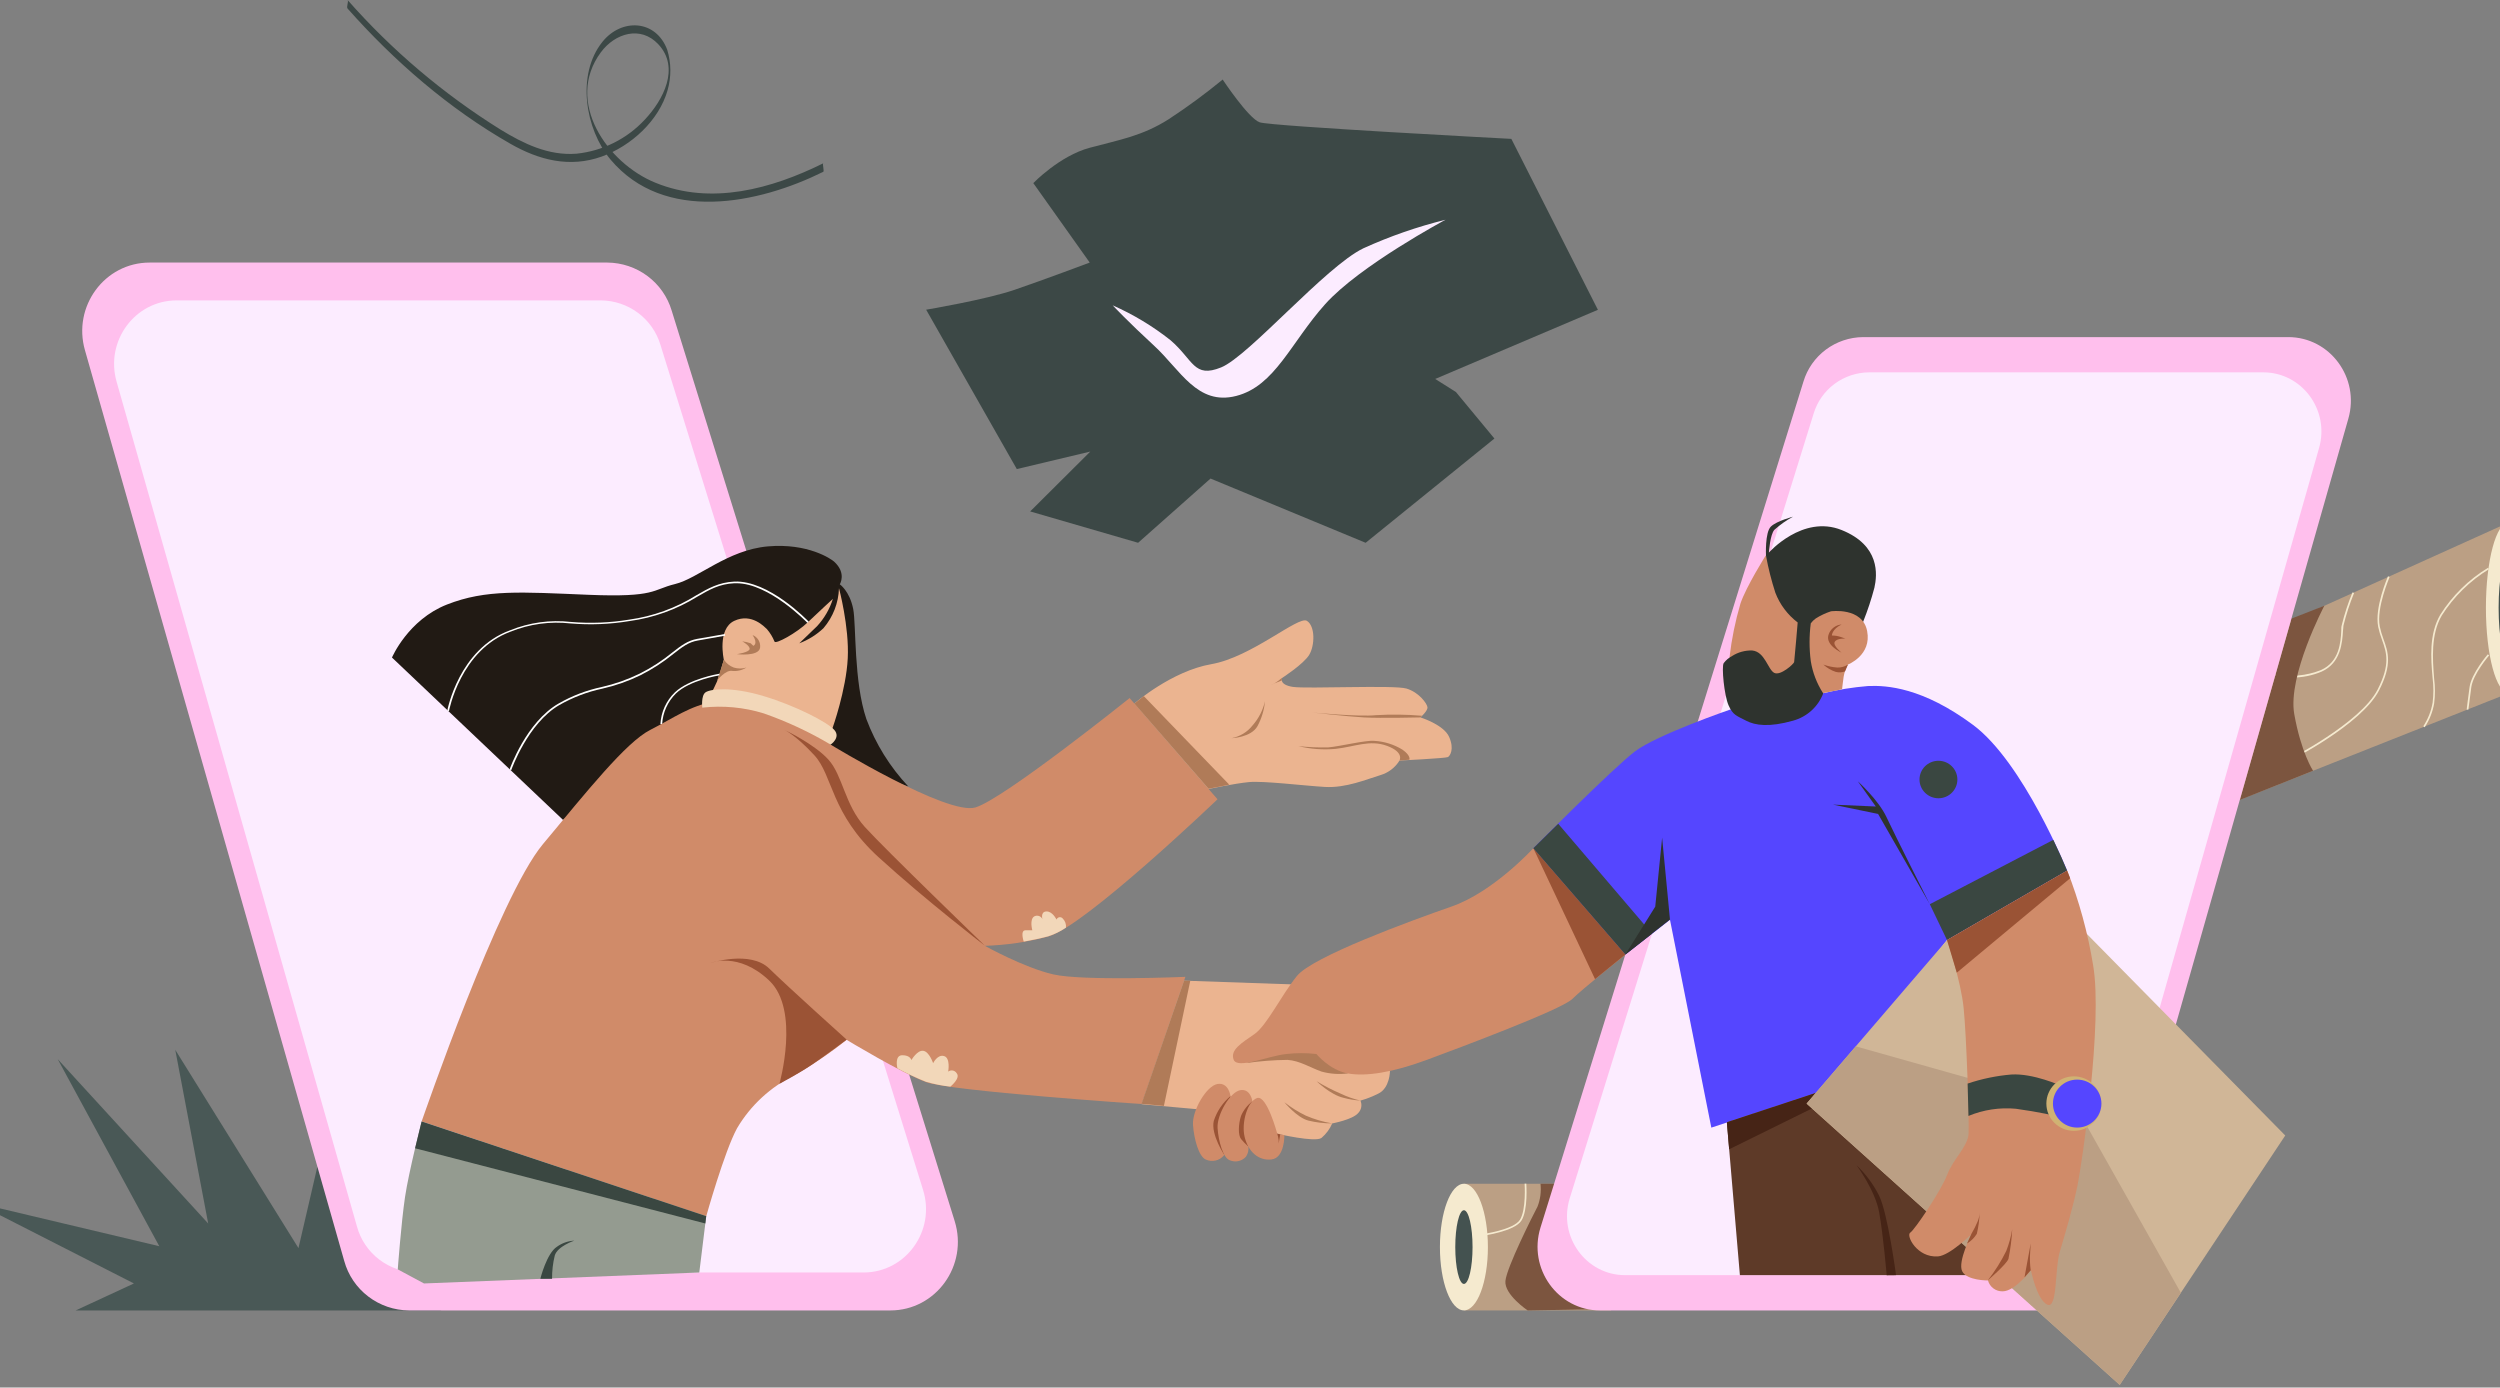 <svg width="200" height="111" viewBox="0 0 200 111" fill="none" xmlns="http://www.w3.org/2000/svg">
<rect x="0" y="0" width="200" height="111" fill="#808080" stroke="none"/>
<g clip-path="url(#clip0_119_2363)">
<path d="M200.706 55.45V41.795L172.144 54.697L171.194 67.155L200.706 55.45Z" fill="#BB9F84"/>
<path d="M128.884 94.701H117.113V104.836H128.884V94.701Z" fill="#BB9F84"/>
<path d="M123.24 94.701C123.309 95.318 123.229 95.943 123.004 96.523C122.639 97.215 120.535 101.387 120.433 102.478C120.331 103.57 122.215 104.836 122.215 104.836L128.888 104.712V94.701H123.24Z" fill="#7C553F"/>
<path d="M183.322 54.203C182.881 54.207 182.44 54.166 182.007 54.079L182.039 53.947C183.262 54.184 184.529 54.064 185.685 53.601C187.149 52.944 187.255 51.387 187.302 50.454C187.302 50.287 187.302 50.144 187.337 50.031C187.553 49.129 187.842 48.246 188.201 47.389L188.326 47.44C187.978 48.288 187.693 49.161 187.475 50.05C187.475 50.159 187.451 50.299 187.439 50.462C187.384 51.364 187.282 53.034 185.74 53.725C184.977 54.051 184.153 54.214 183.322 54.203Z" fill="#F5EACF"/>
<path d="M183.083 60.92L183.02 60.799C183.079 60.768 188.833 57.851 190.206 55.17C191.254 53.131 190.917 52.191 190.564 51.193C190.434 50.853 190.331 50.505 190.254 50.151C189.951 48.597 191.003 46.205 191.039 46.103L191.168 46.158C191.168 46.181 190.089 48.625 190.383 50.124C190.457 50.473 190.558 50.816 190.685 51.15C191.05 52.175 191.396 53.143 190.324 55.233C188.927 57.952 183.31 60.799 183.083 60.92Z" fill="#F5EACF"/>
<path d="M200.706 55.45C201.718 55.45 202.538 52.392 202.538 48.621C202.538 44.849 201.718 41.791 200.706 41.791C199.693 41.791 198.873 44.849 198.873 48.621C198.873 52.392 199.693 55.45 200.706 55.45Z" fill="#F5EACF"/>
<path d="M200.706 52.836C201.156 52.836 201.522 50.949 201.522 48.621C201.522 46.293 201.156 44.406 200.706 44.406C200.255 44.406 199.889 46.293 199.889 48.621C199.889 50.949 200.255 52.836 200.706 52.836Z" fill="#445250"/>
<path d="M185.948 48.458C185.948 48.458 182.992 54.059 183.542 57.136C184.091 60.213 185.045 61.662 185.045 61.662L179.189 63.993L183.318 49.487L185.948 48.458Z" fill="#7C553F"/>
<path d="M117.113 104.832C118.173 104.832 119.032 102.565 119.032 99.767C119.032 96.969 118.173 94.701 117.113 94.701C116.053 94.701 115.194 96.969 115.194 99.767C115.194 102.565 116.053 104.832 117.113 104.832Z" fill="#F5EACF"/>
<path d="M117.113 102.715C117.494 102.715 117.804 101.395 117.804 99.767C117.804 98.138 117.494 96.818 117.113 96.818C116.731 96.818 116.422 98.138 116.422 99.767C116.422 101.395 116.731 102.715 117.113 102.715Z" fill="#445250"/>
<path d="M193.97 58.185L193.864 58.1C194.241 57.526 194.495 56.882 194.61 56.208C194.691 55.563 194.691 54.91 194.61 54.265C194.465 52.676 194.316 50.734 195.219 49.18C196.184 47.652 197.494 46.365 199.045 45.42L199.112 45.536C197.584 46.473 196.292 47.743 195.336 49.25C194.457 50.769 194.606 52.715 194.732 54.3C194.817 54.956 194.817 55.619 194.732 56.274C194.616 56.956 194.356 57.608 193.97 58.185Z" fill="#F5EACF"/>
<path d="M197.471 56.767H197.334C197.334 56.767 197.416 56.041 197.566 54.961C197.715 53.881 198.975 52.405 199.026 52.343L199.132 52.432C199.132 52.432 197.848 53.92 197.703 54.98C197.558 56.041 197.471 56.759 197.471 56.767Z" fill="#F5EACF"/>
<path d="M118.549 98.873L118.53 98.737C118.557 98.737 121.101 98.395 121.603 97.572C122.105 96.748 121.972 94.713 121.968 94.693H122.105C122.105 94.779 122.255 96.787 121.713 97.65C121.171 98.512 118.655 98.858 118.549 98.873Z" fill="#F5EACF"/>
<path d="M27.806 0.684C31.538 4.895 35.919 8.698 40.828 11.499C43.113 12.812 45.582 13.441 48.141 12.524C50.496 11.674 52.713 9.657 53.408 7.214C53.711 6.157 53.701 5.037 53.38 3.986C52.47 1.55 49.718 1.445 48.192 3.349C46.092 5.967 46.818 10.341 48.839 12.761C53.133 17.866 60.661 16.323 65.862 13.744C65.956 13.697 65.775 13.107 65.862 13.064C61.736 15.108 56.897 16.448 52.434 14.618C48.572 13.053 45.166 8.127 48.066 4.188C49.189 2.665 51.249 2.016 52.674 3.551C54.416 5.427 53.066 7.999 51.579 9.576C50.157 11.109 48.218 12.076 46.127 12.295C43.882 12.474 41.869 11.487 40.02 10.353C35.462 7.508 31.347 4.021 27.806 0C27.916 0.124 27.688 0.552 27.806 0.684Z" fill="#3C4846"/>
<path d="M35.31 104.836H6.05L10.713 102.677L-2 96.197L12.742 99.697L4.617 84.733L16.655 97.879L14.021 83.987L23.877 99.849L25.392 93.326L29.293 101.799L35.31 104.836Z" fill="#495856"/>
<path d="M71.223 104.836H32.716C31.535 104.825 30.39 104.432 29.456 103.717C28.521 103.003 27.848 102.006 27.539 100.878L6.796 28.017C5.795 24.52 8.366 21.005 11.973 21.005H48.588C49.746 21.015 50.871 21.392 51.797 22.081C52.722 22.771 53.4 23.736 53.73 24.835L76.376 97.692C77.475 101.235 74.881 104.836 71.223 104.836Z" fill="#FFBFED"/>
<path d="M69.088 101.799H33.371C32.274 101.791 31.21 101.427 30.341 100.765C29.472 100.102 28.846 99.175 28.559 98.127L9.327 30.534C8.401 27.278 10.803 24.031 14.131 24.031H48.066C49.141 24.039 50.184 24.39 51.043 25.029C51.901 25.669 52.53 26.565 52.835 27.585L73.841 95.179C74.873 98.454 72.467 101.799 69.088 101.799Z" fill="#FCECFF"/>
<path d="M128.012 104.836H163.792C164.889 104.826 165.953 104.462 166.821 103.797C167.689 103.133 168.314 102.206 168.6 101.158L187.871 33.482C188.797 30.223 186.395 26.968 183.059 26.968H149.05C147.973 26.977 146.927 27.329 146.067 27.971C145.207 28.613 144.578 29.511 144.273 30.534L123.24 98.201C122.219 101.488 124.629 104.836 128.012 104.836Z" fill="#FFBFED"/>
<path d="M130.006 102.012H163.191C164.209 102.004 165.197 101.666 166.002 101.05C166.808 100.434 167.388 99.574 167.654 98.601L185.528 35.832C186.387 32.81 184.158 29.788 181.065 29.788H149.517C148.519 29.797 147.551 30.123 146.754 30.717C145.957 31.311 145.374 32.143 145.09 33.09L125.579 95.863C124.633 98.904 126.866 102.012 130.006 102.012Z" fill="#FCECFF"/>
<path d="M74.092 24.776C74.092 24.776 78.837 23.98 81.157 23.188C83.477 22.395 87.178 21.005 87.178 21.005L82.664 14.649C82.664 14.649 84.768 12.466 87.178 11.821C89.588 11.176 91.389 10.877 93.497 9.537C94.993 8.556 96.434 7.497 97.814 6.363C97.814 6.363 99.871 9.471 100.774 9.785C101.676 10.1 120.908 11.11 120.908 11.11L127.832 24.784L114.817 30.316L116.473 31.361L119.554 35.083L109.251 43.423L96.841 38.284L91.048 43.423L82.413 40.914L87.225 36.124L81.345 37.526L74.092 24.776Z" fill="#3C4846"/>
<path d="M89.015 24.427C90.666 25.157 92.217 26.092 93.63 27.208C95.487 28.797 95.487 30.285 97.692 29.392C99.898 28.498 106.064 21.304 109.075 19.862C111.189 18.901 113.388 18.137 115.645 17.578C115.645 17.578 108.773 21.253 106.017 24.33C103.262 27.406 102.006 30.879 98.894 31.676C95.781 32.472 94.431 29.59 92.327 27.655C90.223 25.721 89.015 24.427 89.015 24.427Z" fill="#FCECFF"/>
<path d="M56.795 55.547C58.841 55.429 60.885 55.822 62.737 56.689C65.724 58.131 66.662 58.675 66.662 58.675C66.662 58.675 68.169 54.533 68.067 52.521C67.89 50.663 67.594 48.818 67.18 46.997L62.196 51.006C62.196 51.006 59.974 47.335 57.764 49.914C55.555 52.494 57.333 53.694 57.333 53.694L56.795 55.547Z" fill="#EBB490"/>
<path d="M72.667 62.92C71.199 61.357 70.057 59.522 69.308 57.521C68.291 54.506 68.499 49.946 68.256 48.718C67.969 47.277 67.184 46.745 67.184 46.745C67.184 46.745 67.746 45.851 66.725 44.927C66.505 44.728 64.645 43.431 61.43 43.711C58.216 43.99 55.845 46.279 54.001 46.725C52.156 47.172 52.497 47.805 47.081 47.584C41.664 47.362 38.882 47.137 35.761 48.361C32.641 49.584 31.358 52.603 31.358 52.603L45.048 65.597L56.183 56.623C56.643 55.962 57.038 55.258 57.36 54.522C57.643 53.722 57.906 52.774 57.906 52.774C57.906 52.774 57.356 50.315 58.746 49.666C60.135 49.017 61.175 50.171 61.344 50.319C61.604 50.618 61.812 50.958 61.96 51.325C62.035 51.566 63.715 50.653 64.637 49.771C65.559 48.889 66.631 47.91 66.631 47.91C66.377 48.719 65.947 49.463 65.371 50.089L63.942 51.465C64.662 51.193 65.32 50.783 65.877 50.256C66.644 49.359 67.082 48.23 67.118 47.055C67.118 47.055 67.946 50.132 67.82 52.661C67.695 55.19 66.596 58.267 66.596 58.267L66.203 59.432L69.41 61.763L72.667 62.92Z" fill="#211A14"/>
<path d="M33.728 89.721C33.877 89.332 39.898 71.778 43.431 67.535C46.963 63.293 50.084 59.378 52.014 58.395C53.946 57.412 55.154 56.48 57.211 56.095C59.268 55.711 65.434 58.546 65.434 58.546L66.45 59.568C66.45 59.568 75.776 65.263 78.033 64.595C80.29 63.927 90.369 55.846 90.369 55.846L97.402 63.942C97.402 63.942 86.711 74.178 83.849 74.92C82.197 75.363 80.498 75.613 78.786 75.666C78.786 75.666 81.895 77.403 84.254 77.95C86.612 78.498 94.831 78.148 94.831 78.148L91.322 88.323C91.322 88.323 76.015 87.281 74.092 86.574C72.169 85.867 67.73 83.187 67.73 83.187C66.415 84.237 65.019 85.182 63.554 86.015C61.639 86.956 60.044 88.431 58.965 90.257C57.949 92.118 56.497 97.308 56.497 97.308L33.728 89.721Z" fill="#D08B69"/>
<path d="M66.45 59.568C66.45 59.568 67.278 59.013 66.752 58.403C66.227 57.793 63.667 56.46 61.073 55.683C58.479 54.907 56.822 55.124 56.446 55.384C56.069 55.645 56.183 56.612 56.183 56.612C57.839 56.424 59.517 56.581 61.108 57.074C62.969 57.726 64.759 58.561 66.45 59.568Z" fill="#F2D7B9"/>
<path d="M55.943 101.799L56.497 97.293L33.732 89.721C33.732 89.721 32.704 93.734 32.402 95.762C32.1 97.79 31.821 101.55 31.821 101.55L33.921 102.677L55.943 101.799Z" fill="#949B90"/>
<path d="M33.206 91.862L56.426 97.879L56.497 97.293L33.728 89.721L33.206 91.862Z" fill="#3A4741"/>
<path d="M90.749 56.282C90.749 56.282 93.717 53.687 96.915 53.131C100.114 52.575 103.87 49.246 104.549 49.666C105.228 50.085 105.189 51.639 104.738 52.385C104.286 53.131 102.555 54.246 102.555 54.246C102.555 54.246 102.312 54.786 103.439 54.953C104.565 55.12 111.528 54.786 112.521 55.085C113.514 55.384 114.157 56.274 114.197 56.573C114.236 56.872 113.632 57.392 113.632 57.392C113.632 57.392 115.492 57.968 115.928 58.946C116.363 59.925 116.002 60.473 115.833 60.566C115.665 60.66 111.96 60.846 111.96 60.846C111.612 61.408 111.067 61.824 110.429 62.011C109.349 62.334 107.681 63.056 105.99 62.955C104.298 62.854 101.076 62.458 99.922 62.567C98.768 62.676 96.684 63.119 96.684 63.119L90.749 56.282Z" fill="#EBB490"/>
<path d="M91.503 55.687L98.34 62.773L96.684 63.099L90.749 56.282L91.503 55.687Z" fill="#B07B58"/>
<path d="M94.721 78.452L105.224 78.817L111.198 85.669C111.198 85.669 111.198 87.041 110.268 87.487C109.81 87.719 109.33 87.907 108.835 88.047C108.909 88.214 108.931 88.399 108.897 88.579C108.863 88.758 108.776 88.923 108.647 89.053C108.196 89.574 106.579 89.873 106.579 89.873C106.385 90.321 106.089 90.72 105.715 91.038C105.189 91.407 102.183 90.7 102.183 90.7L95.675 88.727L91.326 88.338L94.721 78.452Z" fill="#EBB490"/>
<path d="M93.112 88.474L95.224 78.452H94.725L91.326 88.307L93.112 88.474Z" fill="#B07B58"/>
<path d="M67.73 83.171C67.73 83.171 63.063 78.976 61.544 77.488C60.025 76 56.834 77.041 56.834 77.041C56.834 77.041 59.06 76.09 61.544 78.452C64.029 80.814 62.353 86.707 62.353 86.707C62.353 86.707 63.887 85.895 64.916 85.199C65.944 84.504 67.73 83.171 67.73 83.171Z" fill="#9B5335"/>
<path d="M78.786 75.651C78.786 75.651 74.124 72.077 70.285 68.577C66.446 65.077 66.65 62.05 65.147 60.419C63.644 58.787 62.737 58.383 62.737 58.383C62.737 58.383 65.12 59.498 66.27 60.765C67.42 62.031 67.573 64.374 69.19 66.16C70.807 67.947 78.786 75.651 78.786 75.651Z" fill="#9B5335"/>
<path d="M76.027 86.932C76.027 86.932 76.879 86.248 76.529 85.852C76.496 85.797 76.451 85.751 76.397 85.714C76.344 85.678 76.283 85.653 76.22 85.642C76.156 85.63 76.091 85.632 76.028 85.646C75.965 85.661 75.906 85.689 75.854 85.728C75.854 85.728 76.055 84.636 75.525 84.485C74.995 84.333 74.649 85.056 74.649 85.056C74.649 85.056 74.347 84.139 73.864 84.065C73.382 83.991 72.911 84.807 72.911 84.807C72.911 84.807 72.836 84.418 72.185 84.418C71.533 84.418 71.792 85.463 71.792 85.463C72.532 85.869 73.296 86.23 74.08 86.543C74.717 86.727 75.368 86.857 76.027 86.932Z" fill="#F2D7B9"/>
<path d="M85.011 73.472C84.978 73.434 84.935 73.406 84.887 73.39C84.84 73.374 84.788 73.37 84.739 73.38C84.689 73.389 84.643 73.411 84.605 73.444C84.567 73.476 84.538 73.518 84.521 73.565C84.521 73.565 84.203 72.897 83.712 72.916C83.221 72.935 83.394 73.53 83.394 73.53C83.368 73.472 83.331 73.42 83.285 73.377C83.238 73.335 83.183 73.302 83.123 73.281C83.063 73.26 83 73.251 82.936 73.255C82.873 73.259 82.811 73.276 82.754 73.304C82.338 73.53 82.586 74.423 82.586 74.423H82.04C81.589 74.423 81.899 75.325 81.899 75.328C82.495 75.224 83.155 75.088 83.861 74.905C84.363 74.74 84.84 74.507 85.278 74.213C85.292 74.078 85.276 73.941 85.23 73.812C85.183 73.684 85.109 73.568 85.011 73.472Z" fill="#F2D7B9"/>
<path d="M43.227 102.304C43.227 102.304 43.733 100.256 44.561 99.736C44.967 99.444 45.45 99.275 45.95 99.25C45.95 99.25 44.596 99.697 44.381 100.443C44.232 101.052 44.16 101.677 44.165 102.304H43.227Z" fill="#3A4741"/>
<path d="M57.914 52.778C58.102 53.063 58.377 53.282 58.699 53.403C59.029 53.506 59.384 53.506 59.715 53.403C59.38 53.616 58.982 53.712 58.585 53.675C58.059 53.562 57.388 54.417 57.388 54.417L57.914 52.778Z" fill="#B07B58"/>
<path d="M60.206 50.804C60.407 50.884 60.575 51.028 60.684 51.213C60.793 51.398 60.836 51.614 60.806 51.826C60.677 52.552 58.946 52.331 58.946 52.331C58.946 52.331 59.943 52.191 59.97 51.919C59.998 51.647 59.378 51.305 59.378 51.305C59.609 51.333 59.837 51.386 60.057 51.465C60.139 51.538 60.265 51.667 60.265 51.667C60.265 51.667 60.685 51.511 60.206 50.804Z" fill="#B07B58"/>
<path d="M113.632 57.393C113.632 57.393 110.492 57.474 109.098 57.393C107.705 57.311 105.012 57.004 105.012 57.004C105.012 57.004 108.706 57.358 110.06 57.214C111.293 57.141 112.53 57.156 113.761 57.261L113.632 57.393Z" fill="#B07B58"/>
<path d="M111.96 60.834C111.96 60.834 112.352 60.182 110.963 59.669C109.573 59.156 108.368 59.743 106.845 59.91C105.848 60.002 104.842 59.927 103.87 59.689C104.666 59.777 105.468 59.811 106.268 59.79C107.136 59.724 109.279 59.195 109.946 59.269C110.746 59.314 111.522 59.557 112.203 59.976C112.898 60.469 112.748 60.78 112.748 60.78L111.96 60.834Z" fill="#B07B58"/>
<path d="M102.555 54.23C102.394 54.374 102.221 54.505 102.037 54.619C101.925 54.693 101.802 54.75 101.672 54.786L102.544 54.436V54.335L102.555 54.23Z" fill="#B07B58"/>
<path d="M101.201 56.095C101.036 56.815 100.692 57.482 100.201 58.038C99.784 58.568 99.187 58.93 98.521 59.055C98.521 59.055 100.091 59.005 100.601 58.088C100.932 57.47 101.136 56.792 101.201 56.095Z" fill="#B07B58"/>
<path d="M108.835 88.047C108.286 87.919 107.753 87.732 107.246 87.487C106.583 87.203 105.941 86.872 105.326 86.497C105.326 86.497 106.441 87.585 107.469 87.822C107.915 87.945 108.373 88.02 108.835 88.047Z" fill="#B07B58"/>
<path d="M106.579 89.873C105.855 89.751 105.148 89.544 104.475 89.255C103.863 88.959 103.285 88.598 102.752 88.179C102.752 88.179 103.749 89.406 104.667 89.647C105.293 89.798 105.935 89.874 106.579 89.873Z" fill="#B07B58"/>
<path d="M52.972 57.921H52.835C52.885 56.963 53.297 56.059 53.989 55.388C55.123 54.308 57.447 53.916 57.545 53.9V54.032C57.521 54.032 55.166 54.421 54.067 55.485C53.413 56.137 53.024 57.004 52.972 57.921Z" fill="white"/>
<path d="M40.899 61.611L40.766 61.569C40.766 61.53 42.1 57.762 44.691 56.278C45.762 55.664 46.923 55.219 48.133 54.961C49.181 54.724 50.198 54.367 51.163 53.896C52.104 53.426 52.988 52.852 53.8 52.187C54.479 51.659 55.017 51.239 55.794 51.107C57.25 50.859 57.984 50.719 57.984 50.719L58.008 50.855C58.008 50.855 57.274 50.987 55.818 51.243C55.076 51.371 54.578 51.76 53.887 52.3C53.066 52.969 52.174 53.548 51.226 54.025C50.252 54.499 49.226 54.858 48.168 55.097C46.97 55.354 45.82 55.793 44.757 56.398C42.214 57.863 40.911 61.584 40.899 61.611Z" fill="white"/>
<path d="M35.919 56.884L35.785 56.86C35.785 56.81 36.715 51.907 40.809 50.423C42.348 49.798 44.023 49.568 45.676 49.755C47.233 49.887 48.801 49.824 50.343 49.569C52.247 49.304 54.073 48.642 55.7 47.626C56.666 47.067 57.502 46.585 58.75 46.527C61.497 46.41 64.566 49.6 64.696 49.736L64.594 49.829C64.562 49.798 61.54 46.659 58.907 46.659H58.758C57.541 46.717 56.76 47.168 55.771 47.743C54.127 48.761 52.283 49.423 50.362 49.685C48.806 49.943 47.224 50.007 45.652 49.876C44.018 49.691 42.362 49.918 40.84 50.536C36.837 52.008 35.93 56.833 35.919 56.884Z" fill="white"/>
<path d="M99.671 85.048C100.776 84.889 101.89 84.803 103.007 84.791C103.984 84.857 104.836 85.417 105.727 85.728C106.409 85.914 107.121 85.964 107.823 85.875C107.558 85.405 107.201 84.993 106.772 84.662C106.343 84.332 105.852 84.091 105.326 83.952C103.584 83.529 99.671 85.048 99.671 85.048Z" fill="#B07B58"/>
<path d="M138.362 52.58C138.531 51.124 138.824 49.686 139.238 48.279C139.689 46.939 141.259 44.437 141.259 44.437L144.43 49.592L143.677 54.332L140.929 54.631L138.362 52.58Z" fill="#D08B69"/>
<path d="M122.667 67.858L130.03 76.373L133.598 73.58L136.906 90.21L145.482 87.379L147.688 85.693L155.761 75.204L165.366 69.645C165.366 69.645 161.869 60.978 157.842 57.991C153.815 55.004 150.946 54.813 149.431 54.883C148.223 54.983 147.025 55.175 145.847 55.458L138.453 56.752C138.453 56.752 132.546 58.779 130.787 60.12C129.029 61.46 122.667 67.858 122.667 67.858Z" fill="#5546FF"/>
<path d="M143.441 41.337C142.905 41.626 142.406 41.977 141.954 42.382C141.608 42.747 141.51 44.208 141.51 44.208C141.51 44.208 144.21 41.155 147.319 42.398C150.428 43.641 150.18 45.995 149.953 47.013C149.71 47.937 149.41 48.845 149.054 49.732L147.821 51.698L145.29 50.482L145.855 55.474C145.655 55.999 145.333 56.471 144.914 56.849C144.495 57.228 143.992 57.503 143.445 57.653C141.545 58.193 140.419 58.041 139.685 57.653C138.951 57.264 138.633 57.226 138.284 56.425C137.935 55.625 137.719 53.364 137.891 53.057C138.072 52.813 138.307 52.614 138.578 52.475C139.054 52.173 139.611 52.022 140.176 52.039C141.192 52.133 141.428 53.558 141.934 53.827C142.44 54.094 143.504 53.104 143.531 52.972C143.559 52.84 143.814 49.798 143.814 49.798C143.007 49.183 142.389 48.359 142.028 47.417C141.714 46.447 141.463 45.458 141.279 44.457C141.279 44.457 141.188 42.588 141.671 42.126C142.154 41.663 143.441 41.337 143.441 41.337Z" fill="#2E332E"/>
<path d="M147.366 55.139C147.366 55.139 147.417 54.654 147.492 54.133C147.548 53.794 147.662 53.467 147.829 53.166C147.829 53.166 149.749 52.424 149.372 50.486C148.995 48.547 146.475 48.905 146.475 48.905C146.046 49.045 145.636 49.238 145.255 49.48C145.104 49.588 144.972 49.719 144.862 49.868C144.732 50.869 144.732 51.882 144.862 52.883C145.007 53.796 145.341 54.67 145.843 55.45L147.366 55.139Z" fill="#D08B69"/>
<path d="M122.667 67.858C122.667 67.858 119.48 71.354 116.132 72.52C112.784 73.685 105.012 76.532 103.76 78.071C102.508 79.609 101.351 82.041 100.35 82.732C99.349 83.424 98.387 83.991 98.693 84.776C98.999 85.561 101.441 84.469 102.909 84.321C103.708 84.228 104.515 84.228 105.315 84.321C105.315 84.321 106.367 85.611 107.823 85.875C109.279 86.139 111.434 85.794 114.142 84.791C116.85 83.789 124.924 80.763 125.779 79.92C126.635 79.077 130.03 76.373 130.03 76.373L122.667 67.858Z" fill="#D08B69"/>
<path d="M98.442 87.686C98.442 87.686 98.293 86.571 97.402 86.718C96.511 86.866 95.361 88.855 95.44 89.993C95.518 91.131 95.915 92.576 96.492 92.775C96.73 92.877 96.995 92.901 97.248 92.843C97.501 92.784 97.728 92.648 97.897 92.452C98.063 92.204 98.134 91.905 98.097 91.609L98.442 87.686Z" fill="#D08B69"/>
<path d="M98.442 87.686C97.819 88.21 97.355 88.896 97.104 89.667C96.841 90.766 97.987 92.46 97.944 92.386C97.9 92.312 98.442 87.686 98.442 87.686Z" fill="#9A5335"/>
<path d="M100.193 88.109C100.193 88.109 100.055 87.076 99.231 87.212C98.407 87.347 97.335 89.189 97.406 90.249C97.477 91.31 97.85 92.638 98.383 92.821C98.603 92.916 98.848 92.939 99.082 92.886C99.316 92.833 99.527 92.707 99.683 92.526C99.836 92.297 99.903 92.022 99.871 91.749L100.193 88.109Z" fill="#D08B69"/>
<path d="M100.193 88.109C99.79 88.41 99.476 88.813 99.282 89.274C99.058 89.958 99.047 90.828 99.282 91.12C99.462 91.337 99.659 91.541 99.871 91.729L100.193 88.109Z" fill="#9A5335"/>
<path d="M102.752 90.813C102.752 90.813 102.783 92.627 101.727 92.755C100.672 92.883 99.851 92.114 99.573 90.968C99.294 89.822 99.796 88.09 100.573 87.841C101.351 87.592 102.179 90.692 102.179 90.692L102.752 90.813Z" fill="#D08B69"/>
<path d="M122.667 67.858L127.604 78.331L130.03 76.358L122.667 67.858Z" fill="#9A5335"/>
<path d="M124.657 65.9L132.161 74.691L130.03 76.358L122.667 67.858L124.657 65.9Z" fill="#3A4741"/>
<path d="M155.761 75.204L154.384 72.337L164.263 67.19L164.907 68.573L165.366 69.645L155.761 75.204Z" fill="#3A4741"/>
<path d="M138.15 89.783L139.191 102.012H163.195L147.688 85.677L145.482 87.363L138.15 89.783Z" fill="#5E3A28"/>
<path d="M138.331 91.943L148.759 86.804L147.688 85.677L145.482 87.363L138.15 89.783L138.331 91.943Z" fill="#462416"/>
<path d="M144.528 88.288L155.761 75.204L166.92 74.687L182.82 90.84L169.577 110.792L144.528 88.288Z" fill="#D0B697"/>
<path d="M166.174 88.703L174.468 103.426L169.577 110.792L144.528 88.288L148.461 83.707L166.174 88.703Z" fill="#BB9F84"/>
<path d="M155.761 75.208C155.761 75.208 156.864 78.409 157.092 80.647C157.32 82.884 157.543 89.655 157.485 90.696C157.426 91.737 156.256 92.709 155.777 93.975C155.298 95.241 153.171 98.392 152.818 98.613C152.465 98.835 153.352 100.626 155.031 100.513C155.977 100.451 157.728 98.718 157.728 98.718C157.728 98.718 156.597 100.936 156.974 101.698C157.351 102.459 159.039 102.436 159.039 102.436C159.106 102.692 159.26 102.917 159.474 103.075C159.687 103.233 159.949 103.315 160.216 103.306C161.194 103.306 162.473 101.616 162.473 101.616C162.473 101.616 162.94 103.966 163.776 104.37C164.612 104.774 164.377 101.492 164.781 100.152C165.185 98.811 165.872 96.469 166.21 94.791C166.547 93.112 168.239 81.8 167.45 77.22C167.03 74.633 166.336 72.097 165.381 69.653L155.761 75.208Z" fill="#D08B69"/>
<path d="M156.543 77.814L165.609 70.263L165.366 69.645L155.761 75.204L156.543 77.814Z" fill="#9A5335"/>
<path d="M157.477 89.275C158.673 88.779 159.973 88.582 161.264 88.7C163.164 88.96 164.443 89.275 164.443 89.275L164.879 86.862C164.879 86.862 162.677 85.852 160.907 85.961C159.716 86.061 158.541 86.305 157.41 86.687L157.477 89.275Z" fill="#3A4741"/>
<path d="M165.911 90.467C167.127 90.467 168.113 89.491 168.113 88.288C168.113 87.084 167.127 86.108 165.911 86.108C164.695 86.108 163.709 87.084 163.709 88.288C163.709 89.491 164.695 90.467 165.911 90.467Z" fill="#D0B273"/>
<path d="M166.174 90.207C167.245 90.207 168.113 89.348 168.113 88.288C168.113 87.228 167.245 86.369 166.174 86.369C165.103 86.369 164.235 87.228 164.235 88.288C164.235 89.348 165.103 90.207 166.174 90.207Z" fill="#5546FF"/>
<path d="M154.384 72.337C154.384 72.337 151.562 66.755 150.922 65.376C150.282 63.997 148.63 62.509 148.63 62.509L150.066 64.521L146.636 64.37L150.247 65.115L154.384 72.337Z" fill="#2E332E"/>
<path d="M133.598 73.565L132.97 67.015L132.42 72.531L130.03 76.358L133.598 73.565Z" fill="#2E332E"/>
<path d="M151.683 102.012C151.683 102.012 151.032 97.094 150.329 95.653C149.873 94.746 149.262 93.924 148.524 93.221C148.524 93.221 150.004 95.206 150.329 96.97C150.655 98.734 150.934 102.02 150.934 102.02L151.683 102.012Z" fill="#462416"/>
<path d="M155.075 63.861C155.911 63.861 156.59 63.189 156.59 62.361C156.59 61.533 155.911 60.862 155.075 60.862C154.238 60.862 153.56 61.533 153.56 62.361C153.56 63.189 154.238 63.861 155.075 63.861Z" fill="#3A4741"/>
<path d="M147.837 53.166C147.584 53.33 147.287 53.412 146.985 53.403C146.604 53.377 146.229 53.297 145.871 53.166C146.152 53.43 146.488 53.629 146.856 53.749C147.102 53.816 147.364 53.803 147.602 53.71C147.617 53.667 147.837 53.166 147.837 53.166Z" fill="#9A5335"/>
<path d="M147.327 49.957C147.084 49.977 146.853 50.069 146.664 50.222C146.476 50.374 146.339 50.58 146.271 50.812C146.036 51.632 147.327 52.214 147.327 52.214C147.327 52.214 146.593 51.632 146.785 51.336C146.978 51.041 147.637 51.088 147.637 51.088C147.411 51 147.179 50.928 146.942 50.874C146.812 50.854 146.681 50.842 146.55 50.839C146.55 50.839 146.546 50.346 147.327 49.957Z" fill="#9A5335"/>
<path d="M102.179 90.689C102.234 90.861 102.272 91.037 102.293 91.217C102.298 91.303 102.298 91.39 102.293 91.477L102.418 90.751L102.179 90.689Z" fill="#9A5335"/>
<path d="M159.023 102.428C159.597 101.695 160.093 100.905 160.503 100.07C160.722 99.509 160.882 98.927 160.978 98.334C160.937 99.134 160.836 99.93 160.675 100.715C160.503 101.162 159.023 102.428 159.023 102.428Z" fill="#9A5335"/>
<path d="M162.457 101.624C162.402 101.217 162.383 100.806 162.402 100.396C162.442 99.759 162.457 99.472 162.457 99.472L161.959 102.191L162.457 101.624Z" fill="#9A5335"/>
<path d="M157.712 98.71C157.909 98.378 158.082 98.033 158.23 97.677C158.312 97.463 158.36 97.237 158.372 97.009C158.355 97.582 158.279 98.152 158.144 98.71C157.945 99.025 157.677 99.29 157.359 99.487L157.712 98.71Z" fill="#9A5335"/>
</g>
<defs>
<clipPath id="clip0_119_2363">
<rect width="204.538" height="110.792" fill="white" transform="translate(-2)"/>
</clipPath>
</defs>
</svg>
